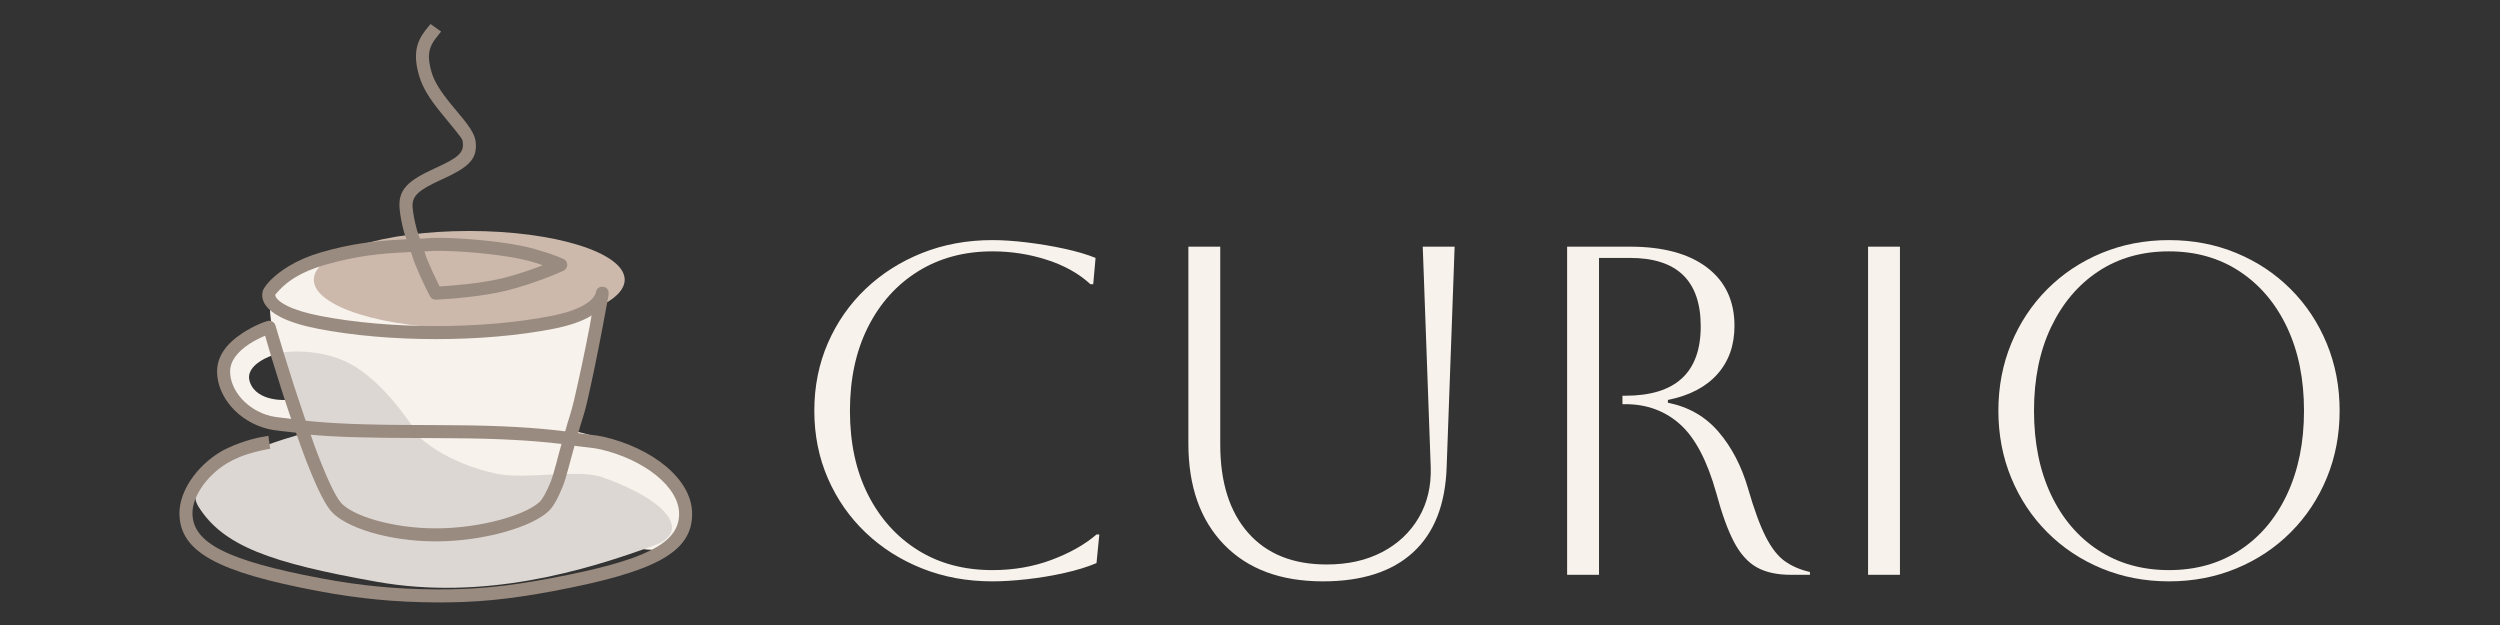 <?xml version="1.0" encoding="UTF-8" standalone="no"?>
<!DOCTYPE svg PUBLIC "-//W3C//DTD SVG 1.1//EN" "http://www.w3.org/Graphics/SVG/1.1/DTD/svg11.dtd">
<svg height="100%" stroke-miterlimit="10" style="fill-rule:nonzero;clip-rule:evenodd;stroke-linecap:round;stroke-linejoin:round;" version="1.1" viewBox="0 0 384 96" width="100%" xml:space="preserve" xmlns="http://www.w3.org/2000/svg" xmlns:xlink="http://www.w3.org/1999/xlink">
<rect x="0" y="0" width="384" height="96" fill="#333333" stroke="none"/>
<defs/>
<g id="Layer-1">
<path d="M40.935 50.962C40.935 50.962 36.944 51.721 35.492 53.997C34.041 56.272 33.772 57.907 35.128 60.065C36.483 62.224 38.966 63.791 41.457 64.933C43.948 66.074 45.091 64.631 45.091 64.631L44.193 61.428C44.193 61.428 39.441 61.848 38.373 58.661C37.454 55.92 42.043 54.509 42.043 54.509L40.935 50.962Z" fill="#f8f2ec" fill-rule="nonzero" opacity="1" stroke="none"/>
<path d="M41.649 45.193C40.123 51.489 48.199 68.756 48.199 68.756L82.69 78.208C82.69 78.208 96.726 85.622 101.664 84.293C106.601 82.964 105.274 77.058 102.441 72.891C99.607 68.724 88.245 66.213 88.245 66.213L92.042 48.644L52.455 39.428C52.455 39.428 43.175 38.897 41.649 45.193Z" fill="#f8f2ec" fill-rule="nonzero" opacity="1" stroke="none"/>
<path d="M48.199 42.966C48.199 38.83 58.889 35.478 72.076 35.478C85.263 35.478 95.953 38.83 95.953 42.966C95.953 47.102 85.263 50.455 72.076 50.455C58.889 50.455 48.199 47.102 48.199 42.966Z" fill="#ccb9ac" fill-rule="nonzero" opacity="1" stroke="none"/>
<path d="M41.954 54.322L46.54 66.599C46.54 66.599 26.698 71.775 30.485 77.818C34.273 83.862 41.554 86.465 57.908 89.366C74.263 92.268 89.718 87.745 100.622 83.723C106.035 81.727 102.833 76.931 92.512 73.302C88.757 71.982 80.712 73.719 76.258 72.763C68.292 71.054 64.406 67.12 64.406 67.12C64.406 67.12 59.759 59.275 54.146 56.076C48.533 52.877 41.954 54.322 41.954 54.322Z" fill="#ddd7d3" fill-rule="nonzero" opacity="1" stroke="none"/>
<path d="M66.125 3.688C66.001 3.864 65.378 4.612 65.344 4.656C63.884 6.531 63.46 8.486 64.375 11.625C64.913 13.471 65.966 15.154 67.781 17.375C71.271 21.645 71.009 21.244 71.094 22C71.254 23.437 70.31 24.243 67.156 25.688C66.988 25.765 66.982 25.766 66.812 25.844C62.71 27.724 61.133 29.076 61.375 32C61.471 33.156 61.722 34.415 62.094 35.781C62.178 36.09 62.341 36.434 62.438 36.75C57.686 36.966 53.929 37.427 49.344 38.75C47.43 39.302 45.777 40.031 44.375 40.875C42.23 42.166 40.996 43.494 40.469 44.438C40.398 44.585 40.371 44.67 40.344 44.781C40.019 46.106 40.829 47.568 43.188 48.75C44.547 49.431 46.412 50.028 48.844 50.5C59.736 52.614 74.217 52.62 85.031 50.5C87.46 50.024 89.338 49.361 90.719 48.562C90.798 48.517 90.8 48.453 90.875 48.406C90.745 49.117 90.675 49.604 90.594 50.031C89.853 53.908 89.028 57.791 88.188 61.406C87.703 63.488 87.284 64.51 86.812 66.25C82.221 65.685 76.939 65.348 69.219 65.312C67.971 65.307 66.989 65.283 64.75 65.281C55.727 65.275 50.866 65.041 46.969 64.625C46.896 64.414 46.823 64.246 46.75 64.031C45.7 60.961 44.633 57.667 43.625 54.375C43.272 53.222 42.328 50.053 42.312 50C42.156 49.459 41.599 49.142 41.062 49.312C40.814 49.392 40.4 49.526 39.875 49.75C39.004 50.122 38.132 50.596 37.312 51.125C34.833 52.725 33.307 54.702 33.344 57.156C33.4 60.904 36.545 64.73 41.125 65.875C42.341 66.179 44.054 66.278 45.469 66.469C45.825 67.479 46.191 68.525 46.531 69.438C48.242 74.018 49.667 77.107 50.812 78.469C52.939 80.998 59.647 83.156 66.938 83.156C74.244 83.156 81.667 80.965 84.25 78.531C84.994 77.83 85.699 76.563 86.438 74.719C87.013 73.281 87.649 70.549 88.25 68.469C89.549 68.666 91.13 68.761 92.281 69.031C98.82 70.564 104.312 74.709 104.312 78.938C104.312 83.456 99.172 86.071 84.656 88.812C77.788 90.11 72.804 90.569 66.938 90.531C60.987 90.493 55.508 90.001 49.219 88.812C34.818 86.092 29.562 83.371 29.562 78.812C29.562 76.26 31.745 73.057 34.875 71.156C35.431 70.819 36.055 70.499 36.75 70.219C37.785 69.801 38.912 69.474 40.031 69.219C40.423 69.129 40.769 69.058 41.094 69C41.286 68.966 41.434 68.947 41.5 68.938L41.219 66.938C41.129 66.95 40.967 66.993 40.75 67.031C40.394 67.095 39.987 67.153 39.562 67.25C38.347 67.528 37.144 67.913 36 68.375C35.21 68.694 34.467 69.04 33.812 69.438C30.13 71.674 27.562 75.49 27.562 78.812C27.562 84.802 33.496 87.882 48.844 90.781C55.256 91.993 60.871 92.492 66.938 92.531C72.934 92.57 78.037 92.102 85.031 90.781C100.508 87.858 106.312 84.898 106.312 78.938C106.312 73.511 100.088 68.813 92.75 67.094C91.615 66.828 90.074 66.729 88.812 66.531C89.268 64.836 89.691 63.843 90.156 61.844C91.003 58.2 91.786 54.307 92.531 50.406C92.792 49.041 93.489 45.285 93.5 45.219L93.438 45.219C93.442 45.167 93.5 45.078 93.5 45.031C93.5 43.806 91.737 43.667 91.531 44.875C91.531 44.877 91.501 45.023 91.5 45.031C91.5 45.029 91.469 45.158 91.344 45.375C91.075 45.841 90.579 46.346 89.719 46.844C88.545 47.523 86.881 48.095 84.656 48.531C74.096 50.602 59.859 50.596 49.219 48.531C46.954 48.092 45.273 47.56 44.094 46.969C43.151 46.496 42.597 46.034 42.375 45.625C42.28 45.45 42.27 45.352 42.281 45.281C42.282 45.275 42.28 45.255 42.281 45.25C42.336 45.168 42.54 44.955 42.875 44.594C43.505 43.914 44.328 43.211 45.406 42.562C46.658 41.809 48.159 41.192 49.906 40.688C54.516 39.357 58.199 38.907 63.125 38.719C63.338 39.307 63.474 39.867 63.719 40.469C64.23 41.725 64.765 42.941 65.312 44.062C65.504 44.455 66.024 45.46 66.062 45.531C66.244 45.866 66.588 46.047 66.969 46.031C67.093 46.026 68.774 45.926 69.406 45.875C71.214 45.729 72.994 45.524 74.688 45.25C75.795 45.071 76.828 44.887 77.75 44.656C78.961 44.354 80.199 43.987 81.469 43.562C82.734 43.14 83.968 42.672 85.094 42.219C85.488 42.06 86.46 41.626 86.531 41.594C87.316 41.242 87.344 40.14 86.562 39.781C86.513 39.759 85.859 39.479 85.594 39.375C84.841 39.08 83.997 38.806 83.094 38.531C82.048 38.213 80.981 37.928 79.906 37.719C75.99 36.954 70.501 36.511 66.938 36.531C65.937 36.537 65.382 36.636 64.5 36.656C64.356 36.204 64.15 35.717 64.031 35.281C63.69 34.025 63.46 32.867 63.375 31.844C63.232 30.117 64.3 29.194 67.656 27.656C67.825 27.579 67.831 27.577 68 27.5C71.939 25.696 73.362 24.465 73.062 21.781C72.968 20.933 72.514 20.072 71.688 18.969C71.388 18.569 71.053 18.151 70.562 17.562C70.431 17.404 69.527 16.318 69.344 16.094C67.686 14.066 66.725 12.584 66.281 11.062C65.552 8.562 65.86 7.259 66.938 5.875C66.933 5.881 67.579 5.088 67.75 4.844L66.125 3.688ZM66.938 38.531C70.376 38.512 75.754 38.95 79.531 39.688C80.535 39.883 81.517 40.138 82.5 40.438C82.808 40.531 83.052 40.652 83.344 40.75C82.532 41.061 81.718 41.364 80.844 41.656C79.621 42.065 78.439 42.429 77.281 42.719C76.419 42.934 75.43 43.111 74.375 43.281C72.74 43.546 70.978 43.733 69.219 43.875C68.769 43.911 68.071 43.968 67.531 44C67.369 43.683 67.234 43.411 67.125 43.188C66.596 42.105 66.056 40.93 65.562 39.719C65.407 39.338 65.329 39 65.188 38.625C65.845 38.613 66.213 38.535 66.938 38.531ZM40.719 51.562C41.001 52.514 41.447 54.08 41.719 54.969C42.697 58.161 43.699 61.347 44.719 64.344C43.759 64.189 42.452 64.121 41.594 63.906C37.877 62.977 35.386 59.949 35.344 57.125C35.319 55.51 36.415 54.046 38.375 52.781C39.091 52.319 39.882 51.925 40.656 51.594C40.686 51.581 40.69 51.575 40.719 51.562ZM47.719 66.781C51.598 67.122 56.434 67.276 64.75 67.281C66.987 67.283 67.974 67.307 69.219 67.312C76.692 67.347 81.809 67.662 86.25 68.188C85.695 70.086 85.117 72.66 84.594 73.969C83.957 75.561 83.349 76.648 82.875 77.094C80.721 79.124 73.78 81.156 66.938 81.156C60.18 81.156 54.02 79.181 52.344 77.188C51.403 76.069 50.03 73.068 48.406 68.719C48.184 68.124 47.948 67.421 47.719 66.781Z" fill="#9a8b80" fill-rule="nonzero" opacity="1" stroke="none"/>
<g opacity="1">
<path d="M168.855 82.096L168.423 86.488C167.079 87.064 165.447 87.568 163.527 88C161.607 88.432 159.663 88.756 157.695 88.972C155.727 89.188 153.975 89.296 152.439 89.296C148.551 89.296 144.951 88.636 141.639 87.316C138.327 85.996 135.435 84.16 132.963 81.808C130.491 79.456 128.559 76.684 127.167 73.492C125.775 70.3 125.079 66.832 125.079 63.088C125.079 59.344 125.775 55.876 127.167 52.684C128.559 49.492 130.491 46.72 132.963 44.368C135.435 42.016 138.327 40.18 141.639 38.86C144.951 37.54 148.551 36.88 152.439 36.88C154.023 36.88 155.799 37 157.767 37.24C159.735 37.48 161.655 37.804 163.527 38.212C165.399 38.62 166.983 39.088 168.279 39.616L167.919 43.648L167.487 43.648C165.711 42.016 163.479 40.768 160.791 39.904C158.103 39.04 155.319 38.608 152.439 38.608C148.119 38.608 144.315 39.628 141.027 41.668C137.739 43.708 135.171 46.564 133.323 50.236C131.475 53.908 130.551 58.192 130.551 63.088C130.551 68.032 131.475 72.328 133.323 75.976C135.171 79.624 137.727 82.468 140.991 84.508C144.255 86.548 148.071 87.568 152.439 87.568C155.703 87.568 158.739 87.04 161.547 85.984C164.355 84.928 166.647 83.632 168.423 82.096L168.855 82.096Z" fill="#f8f2ec" fill-rule="nonzero" opacity="1" stroke="none"/>
<path d="M182.535 37.888L187.431 37.888L187.431 68.272C187.431 74.08 188.859 78.604 191.715 81.844C194.571 85.084 198.591 86.704 203.775 86.704C207.039 86.704 209.883 86.068 212.307 84.796C214.731 83.524 216.603 81.76 217.923 79.504C219.243 77.248 219.855 74.656 219.759 71.728L218.535 37.888L223.431 37.888L222.207 71.728C222.015 77.488 220.299 81.856 217.059 84.832C213.819 87.808 209.199 89.296 203.199 89.296C196.719 89.296 191.655 87.412 188.007 83.644C184.359 79.876 182.535 74.704 182.535 68.128L182.535 37.888Z" fill="#f8f2ec" fill-rule="nonzero" opacity="1" stroke="none"/>
<path d="M240.711 37.888L250.359 37.888C255.447 37.888 259.395 38.956 262.203 41.092C265.011 43.228 266.415 46.216 266.415 50.056C266.415 53.032 265.539 55.504 263.787 57.472C262.035 59.44 259.503 60.76 256.191 61.432L256.191 61.864C259.359 62.488 261.951 63.976 263.967 66.328C265.983 68.68 267.495 71.584 268.503 75.04C269.415 78.208 270.315 80.668 271.203 82.42C272.091 84.172 273.075 85.432 274.155 86.2C275.235 86.968 276.519 87.52 278.007 87.856L278.007 88.288L275.055 88.288C272.943 88.288 271.203 87.904 269.835 87.136C268.467 86.368 267.303 85.072 266.343 83.248C265.383 81.424 264.471 78.904 263.607 75.688C262.215 70.744 260.367 67.24 258.063 65.176C255.759 63.112 252.951 62.08 249.639 62.08L249.207 62.08L249.207 60.784L249.639 60.784C257.367 60.784 261.231 57.232 261.231 50.128C261.231 43.12 257.607 39.616 250.359 39.616L245.607 39.616L245.607 88.288L240.711 88.288L240.711 37.888Z" fill="#f8f2ec" fill-rule="nonzero" opacity="1" stroke="none"/>
<path d="M286.935 88.288L286.935 37.888L291.831 37.888L291.831 88.288L286.935 88.288Z" fill="#f8f2ec" fill-rule="nonzero" opacity="1" stroke="none"/>
<path d="M306.951 63.088C306.951 59.392 307.611 55.948 308.931 52.756C310.251 49.564 312.099 46.78 314.475 44.404C316.851 42.028 319.635 40.18 322.827 38.86C326.019 37.54 329.463 36.88 333.159 36.88C336.855 36.88 340.299 37.54 343.491 38.86C346.683 40.18 349.467 42.028 351.843 44.404C354.219 46.78 356.067 49.564 357.387 52.756C358.707 55.948 359.367 59.392 359.367 63.088C359.367 66.784 358.707 70.228 357.387 73.42C356.067 76.612 354.219 79.396 351.843 81.772C349.467 84.148 346.683 85.996 343.491 87.316C340.299 88.636 336.855 89.296 333.159 89.296C329.463 89.296 326.019 88.636 322.827 87.316C319.635 85.996 316.851 84.148 314.475 81.772C312.099 79.396 310.251 76.612 308.931 73.42C307.611 70.228 306.951 66.784 306.951 63.088ZM312.423 63.088C312.423 67.984 313.287 72.268 315.015 75.94C316.743 79.612 319.167 82.468 322.287 84.508C325.407 86.548 329.031 87.568 333.159 87.568C337.287 87.568 340.911 86.548 344.031 84.508C347.151 82.468 349.575 79.6 351.303 75.904C353.031 72.208 353.895 67.936 353.895 63.088C353.895 58.24 353.031 53.98 351.303 50.308C349.575 46.636 347.151 43.768 344.031 41.704C340.911 39.64 337.287 38.608 333.159 38.608C329.031 38.608 325.419 39.628 322.323 41.668C319.227 43.708 316.803 46.564 315.051 50.236C313.299 53.908 312.423 58.192 312.423 63.088Z" fill="#f8f2ec" fill-rule="nonzero" opacity="1" stroke="none"/>
</g>
</g>
</svg>
